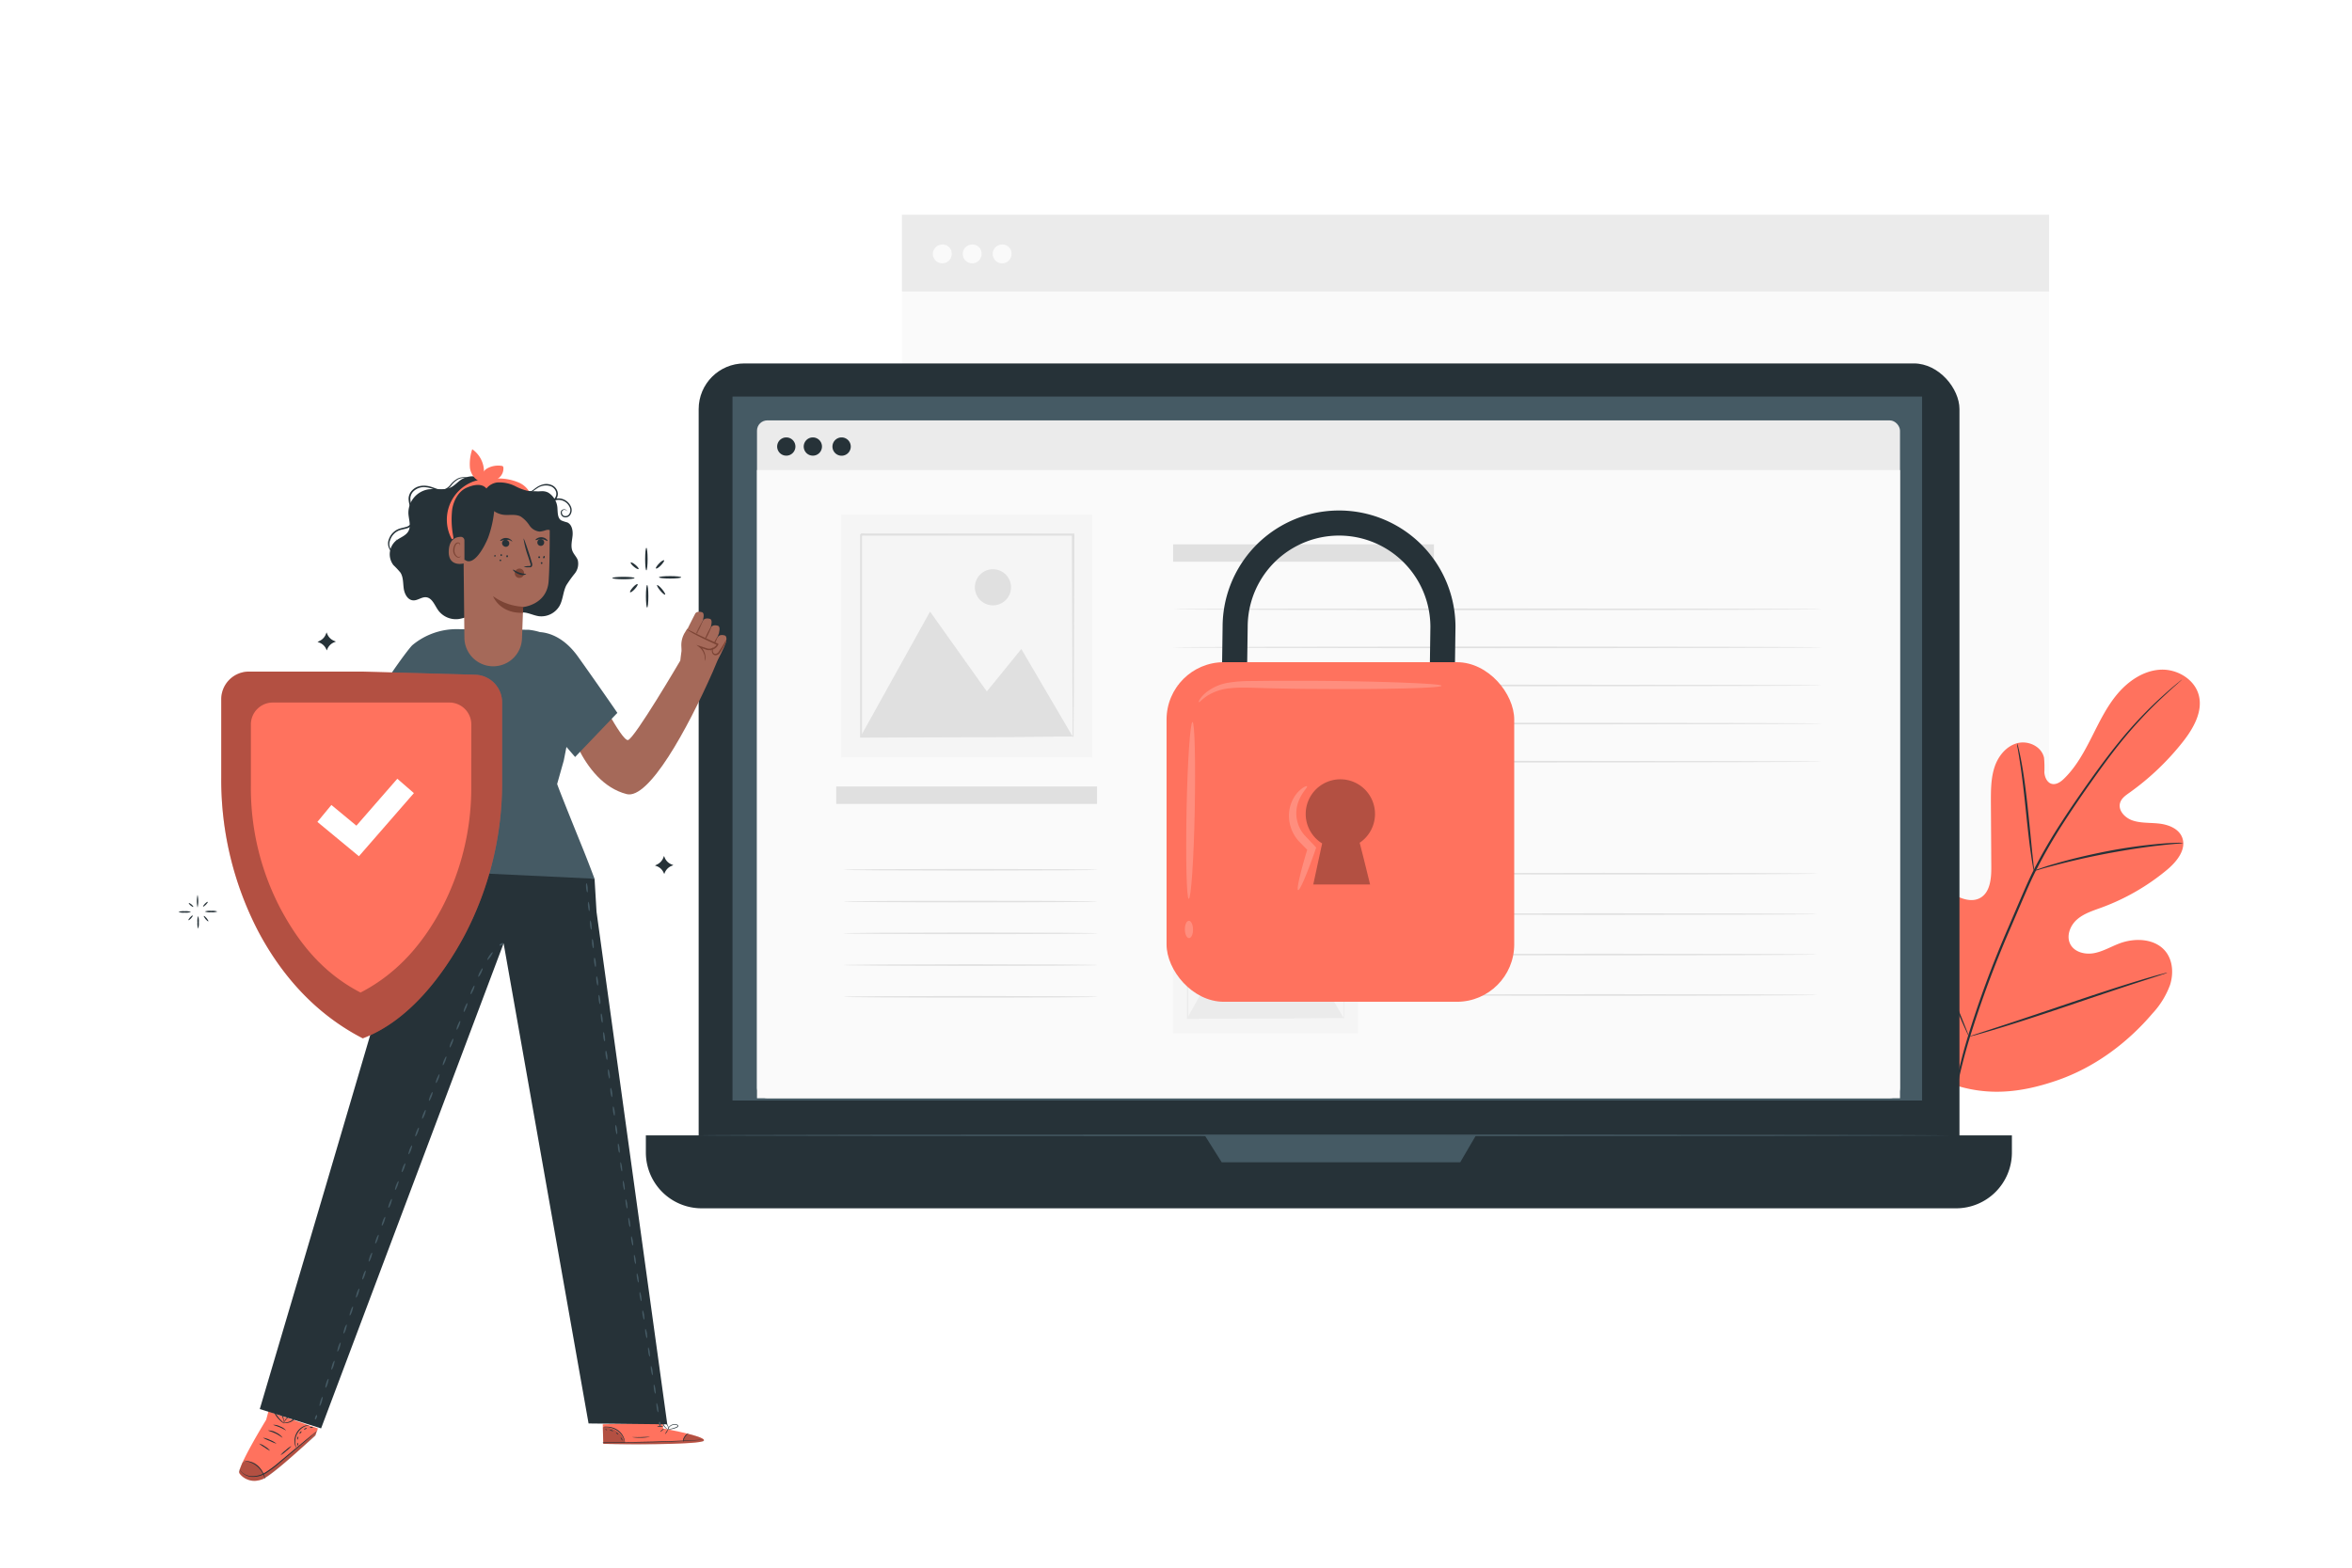 <svg class="animated" id="freepik_stories-safe" xmlns="http://www.w3.org/2000/svg" viewBox="0 0 750 500" version="1.1" xmlns:xlink="http://www.w3.org/1999/xlink" xmlns:svgjs="http://svgjs.com/svgjs"><style>svg#freepik_stories-safe:not(.animated) .animable {opacity: 0;}svg#freepik_stories-safe.animated #freepik--background-complete--inject-15 {animation: 1s 1 forwards cubic-bezier(.36,-0.01,.5,1.38) slideRight;animation-delay: 0s;}svg#freepik_stories-safe.animated #freepik--Plant--inject-15 {animation: 1s 1 forwards cubic-bezier(.36,-0.01,.5,1.38) slideUp;animation-delay: 0s;}svg#freepik_stories-safe.animated #freepik--Sparkles--inject-15 {animation: 1s 1 forwards cubic-bezier(.36,-0.01,.5,1.38) slideUp;animation-delay: 0s;}svg#freepik_stories-safe.animated #freepik--Device--inject-15 {animation: 1s 1 forwards cubic-bezier(.36,-0.01,.5,1.38) zoomIn;animation-delay: 0s;}svg#freepik_stories-safe.animated #freepik--Padlock--inject-15 {animation: 1s 1 forwards cubic-bezier(.36,-0.01,.5,1.38) slideLeft;animation-delay: 0s;}svg#freepik_stories-safe.animated #freepik--Character--inject-15 {animation: 1s 1 forwards cubic-bezier(.36,-0.01,.5,1.38) slideRight;animation-delay: 0s;}            @keyframes slideRight {                0% {                    opacity: 0;                    transform: translateX(30px);                }                100% {                    opacity: 1;                    transform: translateX(0);                }            }                    @keyframes slideUp {                0% {                    opacity: 0;                    transform: translateY(30px);                }                100% {                    opacity: 1;                    transform: inherit;                }            }                    @keyframes zoomIn {                0% {                    opacity: 0;                    transform: scale(0.5);                }                100% {                    opacity: 1;                    transform: scale(1);                }            }                    @keyframes slideLeft {                0% {                    opacity: 0;                    transform: translateX(-30px);                }                100% {                    opacity: 1;                    transform: translateX(0);                }            }        </style><g id="freepik--background-complete--inject-15" class="animable" style="transform-origin: 470.52px 191px;"><rect x="287.62" y="68.5" width="365.8" height="245" style="fill: rgb(250, 250, 250); transform-origin: 470.52px 191px;" id="el9906uu0cryc" class="animable"></rect><rect x="287.62" y="68.5" width="365.8" height="24.47" style="fill: rgb(235, 235, 235); transform-origin: 470.52px 80.735px;" id="elx4mqu5vqk1g" class="animable"></rect><path d="M303.47,80.74a3,3,0,1,1-3-2.75A2.86,2.86,0,0,1,303.47,80.74Z" style="fill: rgb(250, 250, 250); transform-origin: 300.48px 80.988px;" id="elsau1qj4bxe" class="animable"></path><path d="M313,80.74a3,3,0,1,1-3-2.75A2.86,2.86,0,0,1,313,80.74Z" style="fill: rgb(250, 250, 250); transform-origin: 310.01px 80.988px;" id="elep3l234bk5f" class="animable"></path><path d="M322.55,80.74a3,3,0,1,1-3-2.75A2.86,2.86,0,0,1,322.55,80.74Z" style="fill: rgb(250, 250, 250); transform-origin: 319.56px 80.988px;" id="elixi302n7nvb" class="animable"></path></g><g id="freepik--Plant--inject-15" class="animable" style="transform-origin: 650.112px 287.786px;"><path d="M621.53,345.45c-19.12-13.35-23.45-38.14-22.7-60.42.13-3.72-.28-7.64,1.49-10.91s5.9-5.49,9.23-3.92c2.76,1.3,4,4.51,5.51,7.17a21.77,21.77,0,0,0,8.72,8.33c2.37,1.23,5.3,2,7.64.69,3.21-1.77,3.59-6.2,3.56-9.9q-.06-10.35-.13-20.69c0-3.7,0-7.47,1.12-11s3.69-6.77,7.21-7.75,7.87,1,8.62,4.66a33.69,33.69,0,0,1,.1,4.61c.11,1.53.82,3.23,2.28,3.66s3-.62,4.06-1.7c3.82-3.73,6.41-8.55,8.83-13.33s4.77-9.69,8.24-13.76,8.26-7.3,13.55-7.6,10.95,3,12.29,8.17-1.7,10.51-5,14.73a83,83,0,0,1-17.2,16.39c-1.16.82-2.43,1.72-2.87,3.09-.81,2.47,1.53,4.92,4,5.73,2.76.91,5.75.63,8.64,1s6,1.61,7.1,4.34c1.51,3.78-1.65,7.74-4.76,10.34a70.7,70.7,0,0,1-20.94,12.08c-2.72,1-5.58,1.87-7.78,3.78s-3.51,5.24-2.19,7.85,4.73,3.44,7.58,2.91,5.4-2.08,8.12-3.1c5.08-1.92,11.65-1.57,14.91,2.82,2.14,2.89,2.32,6.91,1.24,10.36a27,27,0,0,1-5.61,9.14c-8.14,9.56-18.58,17.26-30.37,21.34s-22.72,5.2-34.44.91" style="fill: rgb(255, 114, 94); transform-origin: 650.112px 280.885px;" id="elrl5ac5p3b1" class="animable"></path><path d="M621.24,362a161.77,161.77,0,0,1,6-30.49,331,331,0,0,1,13.16-35.69l3.93-9.18c1.3-3,2.58-6,4-8.84a166.32,166.32,0,0,1,9.2-15.85c3.17-4.9,6.35-9.44,9.36-13.66s5.91-8.08,8.7-11.5A131.89,131.89,0,0,1,690,221.62c1.83-1.64,3.29-2.88,4.29-3.7l1.14-.93.4-.3a2.3,2.3,0,0,1-.36.36l-1.1,1c-1,.85-2.39,2.12-4.19,3.79A139.72,139.72,0,0,0,676,237.07c-2.75,3.43-5.61,7.32-8.61,11.54s-6.15,8.77-9.3,13.67A166.58,166.58,0,0,0,649,278.09c-1.42,2.83-2.69,5.78-4,8.8l-3.93,9.18a339.19,339.19,0,0,0-13.18,35.6A165.86,165.86,0,0,0,621.71,362" style="fill: rgb(38, 50, 56); transform-origin: 658.535px 289.345px;" id="el36j7ek5w3wa" class="animable"></path><path d="M648.58,277.76a8.45,8.45,0,0,1-.36-1.58c-.19-1-.42-2.51-.68-4.35-.53-3.69-1.08-8.8-1.66-14.44s-1.2-10.73-1.78-14.39c-.28-1.83-.53-3.32-.71-4.34a7.74,7.74,0,0,1-.21-1.6,7.11,7.11,0,0,1,.47,1.55c.26,1,.58,2.48.92,4.31.7,3.65,1.4,8.75,2,14.4s1.07,10.6,1.45,14.44c.19,1.74.35,3.21.47,4.38A7,7,0,0,1,648.58,277.76Z" style="fill: rgb(38, 50, 56); transform-origin: 645.886px 257.41px;" id="eloic3msx6z8" class="animable"></path><path d="M696.15,268.87a11.68,11.68,0,0,1-1.9.22c-1.22.11-3,.26-5.16.51-4.36.47-10.35,1.33-16.93,2.57s-12.47,2.64-16.71,3.76c-2.12.55-3.83,1-5,1.37a10.49,10.49,0,0,1-1.86.46,9.94,9.94,0,0,1,1.78-.72c1.16-.4,2.85-1,5-1.58,4.21-1.25,10.12-2.71,16.71-4a168.77,168.77,0,0,1,17-2.37c2.19-.19,4-.27,5.2-.29A9.78,9.78,0,0,1,696.15,268.87Z" style="fill: rgb(38, 50, 56); transform-origin: 672.37px 273.272px;" id="eltwe39yc6on7" class="animable"></path><path d="M627.87,330.61s-.14-.19-.33-.58-.49-1-.81-1.72c-.7-1.5-1.66-3.69-2.81-6.42-2.29-5.44-5.22-13.07-8.35-21.53s-6-16.11-8.16-21.59l-2.59-6.5-.7-1.77a2.69,2.69,0,0,1-.2-.64,2.52,2.52,0,0,1,.32.58c.22.47.49,1,.82,1.72.7,1.5,1.65,3.69,2.8,6.42,2.29,5.45,5.23,13.07,8.35,21.54s6,16.1,8.16,21.59l2.6,6.49.69,1.77A2.51,2.51,0,0,1,627.87,330.61Z" style="fill: rgb(38, 50, 56); transform-origin: 615.895px 300.235px;" id="elbcqp3om5rjb" class="animable"></path><path d="M691.07,310.24a2.69,2.69,0,0,1-.63.26l-1.83.61-6.77,2.2c-5.72,1.85-13.58,4.5-22.26,7.44S643,326.27,637.24,328c-2.88.87-5.21,1.55-6.84,2l-1.87.49a2.56,2.56,0,0,1-.66.13,2.71,2.71,0,0,1,.62-.26l1.84-.61,6.77-2.2c5.71-1.85,13.57-4.5,22.26-7.44s16.58-5.52,22.34-7.26c2.87-.87,5.21-1.55,6.83-2l1.87-.49A2.52,2.52,0,0,1,691.07,310.24Z" style="fill: rgb(38, 50, 56); transform-origin: 659.47px 320.43px;" id="elwiubqbneiir" class="animable"></path></g><g id="freepik--Sparkles--inject-15" class="animable" style="transform-origin: 137.06px 235.455px;"><path d="M202.35,184.36c0,.22-1.59.39-3.55.39s-3.55-.17-3.55-.39,1.59-.39,3.55-.39S202.35,184.15,202.35,184.36Z" style="fill: rgb(38, 50, 56); transform-origin: 198.8px 184.36px;" id="elv356yv5elfa" class="animable"></path><path d="M206.11,174.71c.22,0,.4,1.61.4,3.6s-.18,3.6-.4,3.6-.39-1.61-.39-3.6S205.9,174.71,206.11,174.71Z" style="fill: rgb(38, 50, 56); transform-origin: 206.115px 178.31px;" id="elr4mmrf8ib4" class="animable"></path><path d="M210.13,184.13c0-.22,1.58-.39,3.54-.39s3.55.17,3.55.39-1.59.39-3.55.39S210.13,184.35,210.13,184.13Z" style="fill: rgb(38, 50, 56); transform-origin: 213.675px 184.13px;" id="el353m4q1g8h" class="animable"></path><path d="M206.36,193.78c-.22,0-.39-1.61-.39-3.6s.17-3.6.39-3.6.39,1.61.39,3.6S206.58,193.78,206.36,193.78Z" style="fill: rgb(38, 50, 56); transform-origin: 206.36px 190.18px;" id="el6orpxntjo1y" class="animable"></path><path d="M212.09,189.64c-.16.14-.86-.42-1.56-1.26s-1.13-1.62-1-1.76.87.43,1.56,1.26S212.26,189.5,212.09,189.64Z" style="fill: rgb(38, 50, 56); transform-origin: 210.816px 188.13px;" id="el0d05gdlqjc6o" class="animable"></path><path d="M211.76,178.7c.16.15-.31.87-1,1.6s-1.43,1.19-1.59,1,.31-.87,1-1.6S211.61,178.55,211.76,178.7Z" style="fill: rgb(38, 50, 56); transform-origin: 210.465px 180.006px;" id="elbfhysoxjubo" class="animable"></path><path d="M203.63,181.49c-.14.16-.81-.17-1.5-.74s-1.13-1.17-1-1.34.81.16,1.49.74S203.77,181.32,203.63,181.49Z" style="fill: rgb(38, 50, 56); transform-origin: 202.381px 180.448px;" id="el7w8nrlur479" class="animable"></path><path d="M203.31,186.31c.16.15-.24.85-.9,1.57s-1.32,1.18-1.48,1,.25-.85.9-1.57S203.15,186.16,203.31,186.31Z" style="fill: rgb(38, 50, 56); transform-origin: 202.12px 187.6px;" id="eltob3x7qakp" class="animable"></path><path d="M60.9,290.85a4.57,4.57,0,0,1-2,.23,4.54,4.54,0,0,1-2-.23,4.81,4.81,0,0,1,2-.22A4.84,4.84,0,0,1,60.9,290.85Z" style="fill: rgb(38, 50, 56); transform-origin: 58.9px 290.856px;" id="ely2aoj5w27tn" class="animable"></path><path d="M63,285.38a9.57,9.57,0,0,1,0,4.08,9.16,9.16,0,0,1,0-4.08Z" style="fill: rgb(38, 50, 56); transform-origin: 62.995px 287.42px;" id="elmsrz97hm7ss" class="animable"></path><path d="M65.31,290.72a4.88,4.88,0,0,1,2-.22,4.81,4.81,0,0,1,2,.22,4.54,4.54,0,0,1-2,.23A4.6,4.6,0,0,1,65.31,290.72Z" style="fill: rgb(38, 50, 56); transform-origin: 67.31px 290.726px;" id="el60hlqscexx" class="animable"></path><path d="M63.18,296.2a4.66,4.66,0,0,1-.23-2,4.72,4.72,0,0,1,.23-2.05,5,5,0,0,1,.22,2.05A4.94,4.94,0,0,1,63.18,296.2Z" style="fill: rgb(38, 50, 56); transform-origin: 63.174px 294.175px;" id="elloebqsvqrkm" class="animable"></path><path d="M66.43,293.85c-.09.08-.49-.24-.89-.71s-.64-.92-.54-1,.49.24.89.71S66.52,293.77,66.43,293.85Z" style="fill: rgb(38, 50, 56); transform-origin: 65.713px 292.995px;" id="el4l7k7dkgmmx" class="animable"></path><path d="M66.24,287.64c.09.08-.17.49-.58.91s-.82.67-.9.59.17-.49.58-.91S66.15,287.55,66.24,287.64Z" style="fill: rgb(38, 50, 56); transform-origin: 65.501px 288.389px;" id="eldhbes3v1bu6" class="animable"></path><path d="M61.63,289.22c-.08.1-.46-.09-.85-.42s-.65-.66-.57-.76.46.1.85.42S61.7,289.13,61.63,289.22Z" style="fill: rgb(38, 50, 56); transform-origin: 60.919px 288.63px;" id="eluqiejqvfxbl" class="animable"></path><path d="M61.44,292c.1.08-.13.48-.51.89s-.74.67-.83.59.13-.48.51-.89S61.35,291.88,61.44,292Z" style="fill: rgb(38, 50, 56); transform-origin: 60.772px 292.734px;" id="elaewszaiv22c" class="animable"></path><path d="M211.74,273l.23.56a3.92,3.92,0,0,0,2.16,2.13l.6.25-.58.23a4,4,0,0,0-2.17,2.17l-.16.41-.25-.51a3.89,3.89,0,0,0-2.19-2l-.53-.19.69-.34a4,4,0,0,0,1.92-2Z" style="fill: rgb(38, 50, 56); transform-origin: 211.79px 275.875px;" id="eljc23v9wlw0l" class="animable"></path><path d="M104.14,201.69l.23.56a3.94,3.94,0,0,0,2.15,2.13l.6.24-.57.24a3.92,3.92,0,0,0-2.17,2.17l-.17.41-.24-.51a3.88,3.88,0,0,0-2.2-2l-.52-.19.68-.34a3.94,3.94,0,0,0,1.92-2Z" style="fill: rgb(38, 50, 56); transform-origin: 104.185px 204.565px;" id="el4kj92zvwrm9" class="animable"></path></g><g id="freepik--Device--inject-15" class="animable" style="transform-origin: 423.75px 250.645px;"><rect x="222.79" y="115.91" width="402.04" height="265.86" rx="14.57" style="fill: rgb(38, 50, 56); transform-origin: 423.81px 248.84px;" id="el7l5t7jswrtk" class="animable"></rect><path d="M206,362.11H641.55a0,0,0,0,1,0,0v5.47a17.8,17.8,0,0,1-17.8,17.8h-400a17.8,17.8,0,0,1-17.8-17.8v-5.47A0,0,0,0,1,206,362.11Z" style="fill: rgb(38, 50, 56); transform-origin: 423.75px 373.745px;" id="elwi8bckk61ul" class="animable"></path><rect x="233.58" y="126.48" width="379.33" height="224.52" style="fill: rgb(69, 90, 100); transform-origin: 423.245px 238.74px;" id="elcoougpa75dr" class="animable"></rect><polygon points="384.17 362.11 389.58 370.71 465.63 370.71 470.65 362.11 384.17 362.11" style="fill: rgb(69, 90, 100); transform-origin: 427.41px 366.41px;" id="ele6chyj2au4m" class="animable"></polygon><rect x="241.39" y="134.08" width="364.48" height="216.2" rx="3.27" style="fill: rgb(235, 235, 235); transform-origin: 423.63px 242.18px;" id="el9du7q5d9o07" class="animable"></rect><rect x="241.39" y="149.92" width="364.48" height="200.36" style="fill: rgb(250, 250, 250); transform-origin: 423.63px 250.1px;" id="elgpb67r8ovc" class="animable"></rect><path d="M271.29,142.43a2.92,2.92,0,1,1-2.92-2.92A2.92,2.92,0,0,1,271.29,142.43Z" style="fill: rgb(38, 50, 56); transform-origin: 268.37px 142.43px;" id="elq7ro8svobe" class="animable"></path><path d="M253.64,142.43a2.91,2.91,0,1,1-2.91-2.92A2.91,2.91,0,0,1,253.64,142.43Z" style="fill: rgb(38, 50, 56); transform-origin: 250.73px 142.42px;" id="el9xsh3mz3ie" class="animable"></path><path d="M262.11,142.43a2.91,2.91,0,1,1-2.91-2.92A2.91,2.91,0,0,1,262.11,142.43Z" style="fill: rgb(38, 50, 56); transform-origin: 259.2px 142.42px;" id="elxzhelzxcdib" class="animable"></path><path d="M621.37,362.11c0,.15-89.23.26-199.28.26s-199.3-.11-199.3-.26,89.21-.26,199.3-.26S621.37,362,621.37,362.11Z" style="fill: rgb(69, 90, 100); transform-origin: 422.08px 362.11px;" id="el06lzt0e1ce17" class="animable"></path><rect x="266.65" y="250.85" width="83.17" height="5.56" style="fill: rgb(224, 224, 224); transform-origin: 308.235px 253.63px;" id="elkzm9se3fy9" class="animable"></rect><rect x="374.08" y="173.6" width="83.17" height="5.56" style="fill: rgb(224, 224, 224); transform-origin: 415.665px 176.38px;" id="el0f6di3iazlqv" class="animable"></rect><path d="M581,194.32c0,.14-46.32.26-103.43.26s-103.45-.12-103.45-.26,46.31-.26,103.45-.26S581,194.18,581,194.32Z" style="fill: rgb(224, 224, 224); transform-origin: 477.56px 194.32px;" id="elqd4flff2478" class="animable"></path><path d="M581,206.47c0,.14-46.32.26-103.43.26s-103.45-.12-103.45-.26,46.31-.26,103.45-.26S581,206.33,581,206.47Z" style="fill: rgb(224, 224, 224); transform-origin: 477.56px 206.47px;" id="elmsf493fpkul" class="animable"></path><path d="M581,218.62c0,.14-46.32.26-103.43.26s-103.45-.12-103.45-.26,46.31-.26,103.45-.26S581,218.47,581,218.62Z" style="fill: rgb(224, 224, 224); transform-origin: 477.56px 218.62px;" id="elqj31lqjrci" class="animable"></path><path d="M581,230.77c0,.14-46.32.26-103.43.26s-103.45-.12-103.45-.26,46.31-.26,103.45-.26S581,230.62,581,230.77Z" style="fill: rgb(224, 224, 224); transform-origin: 477.56px 230.77px;" id="elxx6qmq2qeco" class="animable"></path><path d="M581,242.92c0,.14-46.32.26-103.43.26s-103.45-.12-103.45-.26,46.31-.26,103.45-.26S581,242.77,581,242.92Z" style="fill: rgb(224, 224, 224); transform-origin: 477.56px 242.92px;" id="elo2d6rt623l" class="animable"></path><path d="M454.84,255.07c0,.14-18.08.26-40.38.26s-40.38-.12-40.38-.26,18.08-.26,40.38-.26S454.84,254.92,454.84,255.07Z" style="fill: rgb(224, 224, 224); transform-origin: 414.46px 255.07px;" id="elhkwfcxyzt8u" class="animable"></path><path d="M579.45,278.65c0,.14-30.45.26-68,.26s-68-.12-68-.26,30.44-.26,68-.26S579.45,278.5,579.45,278.65Z" style="fill: rgb(224, 224, 224); transform-origin: 511.45px 278.65px;" id="elh3ktjn69yf" class="animable"></path><path d="M579.45,291.54c0,.15-30.45.26-68,.26s-68-.11-68-.26,30.44-.26,68-.26S579.45,291.4,579.45,291.54Z" style="fill: rgb(224, 224, 224); transform-origin: 511.45px 291.54px;" id="elt6pjlzfb02r" class="animable"></path><path d="M579.45,304.44c0,.14-30.45.26-68,.26s-68-.12-68-.26,30.44-.26,68-.26S579.45,304.3,579.45,304.44Z" style="fill: rgb(224, 224, 224); transform-origin: 511.45px 304.44px;" id="el1p2tfazy4j4" class="animable"></path><path d="M579.45,317.34c0,.14-30.45.26-68,.26s-68-.12-68-.26,30.44-.26,68-.26S579.45,317.19,579.45,317.34Z" style="fill: rgb(224, 224, 224); transform-origin: 511.45px 317.34px;" id="el0byimqyp9nxu" class="animable"></path><path d="M350,277.41c0,.15-18.15.26-40.53.26s-40.53-.11-40.53-.26,18.14-.26,40.53-.26S350,277.27,350,277.41Z" style="fill: rgb(224, 224, 224); transform-origin: 309.47px 277.41px;" id="elf39d6ec7jb" class="animable"></path><path d="M350,287.54c0,.14-18.15.26-40.53.26s-40.53-.12-40.53-.26,18.14-.26,40.53-.26S350,287.4,350,287.54Z" style="fill: rgb(224, 224, 224); transform-origin: 309.47px 287.54px;" id="eleshprbo1n0p" class="animable"></path><path d="M350,297.67c0,.14-18.15.26-40.53.26s-40.53-.12-40.53-.26,18.14-.26,40.53-.26S350,297.52,350,297.67Z" style="fill: rgb(224, 224, 224); transform-origin: 309.47px 297.67px;" id="elqh1f8elilon" class="animable"></path><path d="M350,307.8c0,.14-18.15.26-40.53.26S269,307.94,269,307.8s18.14-.26,40.53-.26S350,307.65,350,307.8Z" style="fill: rgb(224, 224, 224); transform-origin: 309.5px 307.8px;" id="elbq2pv4iqzz" class="animable"></path><path d="M350,317.92c0,.15-18.15.27-40.53.27s-40.53-.12-40.53-.27,18.14-.26,40.53-.26S350,317.78,350,317.92Z" style="fill: rgb(224, 224, 224); transform-origin: 309.47px 317.925px;" id="elsvsyje0n1xm" class="animable"></path><rect x="374.03" y="272.49" width="59.01" height="57.09" style="fill: rgb(245, 245, 245); transform-origin: 403.535px 301.035px;" id="elf5mcqpdmum" class="animable"></rect><polygon points="378.61 324.7 394.93 295.32 408.28 314.1 416.4 304.13 428.47 324.7 378.61 324.7" style="fill: rgb(235, 235, 235); transform-origin: 403.54px 310.01px;" id="el53admb5fqin" class="animable"></polygon><path d="M414,289.61a4.25,4.25,0,1,1-4.25-4.25A4.24,4.24,0,0,1,414,289.61Z" style="fill: rgb(235, 235, 235); transform-origin: 409.75px 289.61px;" id="el834xuthw6x5" class="animable"></path><path d="M428.47,324.86a1.35,1.35,0,0,1,0-.24c0-.17,0-.39,0-.66,0-.61,0-1.47,0-2.57,0-2.27,0-5.54-.06-9.7,0-8.34-.07-20.21-.12-34.47l.24.24-49.86,0c-.07.06.53-.53.28-.27h0v6.45q0,3.21,0,6.36v12.3c0,8,0,15.55,0,22.51l-.24-.25,36.05.13,10.17.06,2.69,0h.7l.25,0h-.22l-.67,0-2.65,0-10.12.07-36.2.12h-.25v-.24c0-7,0-14.52,0-22.51,0-4,0-8.11,0-12.3V277.24h0c-.26.24.34-.35.28-.29l49.86,0h.24v.24c0,14.32-.1,26.25-.12,34.63,0,4.13,0,7.39-.07,9.64q0,1.62,0,2.52c0,.27,0,.48,0,.64A1.66,1.66,0,0,1,428.47,324.86Z" style="fill: rgb(235, 235, 235); transform-origin: 403.617px 300.943px;" id="el88p1pw4ypg4" class="animable"></path><rect x="268.22" y="164.1" width="80.04" height="77.43" style="fill: rgb(245, 245, 245); transform-origin: 308.24px 202.815px;" id="el9k6equ6ywra" class="animable"></rect><polygon points="274.43 234.91 296.57 195.06 314.68 220.53 325.68 207 342.05 234.91 274.43 234.91" style="fill: rgb(224, 224, 224); transform-origin: 308.24px 214.985px;" id="elfzotpihe2du" class="animable"></polygon><path d="M322.39,187.31a5.76,5.76,0,1,1-5.76-5.76A5.76,5.76,0,0,1,322.39,187.31Z" style="fill: rgb(224, 224, 224); transform-origin: 316.63px 187.31px;" id="ellvq8s0yf6fc" class="animable"></path><path d="M342.05,235.12s0-.11,0-.31,0-.53,0-.91c0-.82,0-2,0-3.48,0-3.07-.05-7.51-.09-13.15,0-11.31-.1-27.42-.17-46.76l.33.33-67.62,0,.38-.37v8.77c0,2.9,0,5.77,0,8.62,0,5.69,0,11.26,0,16.68,0,10.85,0,21.1,0,30.53l-.33-.33,48.89.17,13.79.09,3.66,0h1l.33,0a.83.83,0,0,1-.29,0l-.92,0-3.59,0-13.72.09-49.1.17h-.34v-.34c0-9.43,0-19.68,0-30.53,0-5.42,0-11,0-16.68V170.52l.39-.39,67.62.05h.33v.32c-.07,19.43-.13,35.6-.17,47,0,5.6-.06,10-.08,13.07,0,1.47,0,2.62,0,3.42,0,.37,0,.65,0,.87A1.32,1.32,0,0,1,342.05,235.12Z" style="fill: rgb(224, 224, 224); transform-origin: 308.43px 202.695px;" id="el7c10b6ot16f" class="animable"></path></g><g id="freepik--Padlock--inject-15" class="animable" style="transform-origin: 427.42px 241.176px;"><path d="M463.82,221.81l-8-.11.3-21.78a29.13,29.13,0,0,0-58.26.06l-.3,21.83-8-.11.3-21.78a37.13,37.13,0,0,1,74.26.06Z" style="fill: rgb(38, 50, 56); transform-origin: 426.84px 192.326px;" id="elf40fy9rrph" class="animable"></path><rect x="371.99" y="211.2" width="110.86" height="108.31" rx="18.29" style="fill: rgb(255, 114, 94); transform-origin: 427.42px 265.355px;" id="el44hoazcr46" class="animable"></rect><g id="elw6dicevvhjt"><g style="opacity: 0.3; transform-origin: 427.41px 265.32px;" class="animable"><path d="M438.46,259.64A11.05,11.05,0,1,0,421.6,269l-2.83,13.09h18.12s-2-8.23-3.32-13.3A11.06,11.06,0,0,0,438.46,259.64Z" id="elmz79ey4wr4" class="animable" style="transform-origin: 427.41px 265.32px;"></path></g></g><g id="elzile3qg9z1"><g style="opacity: 0.2; transform-origin: 379.67px 258.475px;" class="animable"><path d="M379.08,286.67c-.72,0-1-12.65-.71-28.22s1.17-28.19,1.89-28.17,1,12.65.71,28.22S379.8,286.68,379.08,286.67Z" style="fill: rgb(255, 255, 255); transform-origin: 379.67px 258.475px;" id="elab1bdzs1kei" class="animable"></path></g></g><g id="elw5hlzkv0z7h"><g style="opacity: 0.2; transform-origin: 379.13px 296.435px;" class="animable"><path d="M379.16,299.2c-.72,0-1.31-1.22-1.33-2.75s.54-2.77,1.26-2.78,1.32,1.22,1.34,2.75S379.88,299.19,379.16,299.2Z" style="fill: rgb(255, 255, 255); transform-origin: 379.13px 296.435px;" id="el2pxhp2ocx53" class="animable"></path></g></g><g id="elds7e18qrqr7"><g style="opacity: 0.2; transform-origin: 415.356px 267.318px;" class="animable"><path d="M413.94,283.89c-.57-.19.78-5.95,3.13-13.61l.3,1.26c-1.07-1.06-2.18-2.17-3.34-3.4a12.16,12.16,0,0,1-3-7.35,11.31,11.31,0,0,1,1.48-6.25,9.62,9.62,0,0,1,2.81-3.17c.82-.57,1.37-.72,1.46-.58.26.31-1.43,1.65-2.62,4.56a10.66,10.66,0,0,0,1.79,11l3.22,3.4.53.57-.24.7C416.83,278.63,414.51,284.07,413.94,283.89Z" style="fill: rgb(255, 255, 255); transform-origin: 415.356px 267.318px;" id="eltzj8bb7n15s" class="animable"></path></g></g><g id="el7nvs605lfeu"><g style="opacity: 0.2; transform-origin: 420.986px 220.555px;" class="animable"><path d="M459.7,218.72c0,.36-4.43.66-11.58.84s-17,.25-28,.17c-5.46,0-10.66-.12-15.39-.22s-9-.39-12.41,0a16,16,0,0,0-7.59,2.56c-1.59,1.09-2.24,2-2.42,1.88s.25-1.21,1.78-2.66a15.19,15.19,0,0,1,8-3.6,39.71,39.71,0,0,1,6-.47l6.72-.07c4.73,0,9.93,0,15.39,0,10.92.08,20.8.31,27.95.6S459.7,218.36,459.7,218.72Z" style="fill: rgb(255, 255, 255); transform-origin: 420.986px 220.555px;" id="elhfw1q9ap6hs" class="animable"></path></g></g></g><g id="freepik--Character--inject-15" class="animable" style="transform-origin: 151.099px 307.793px;"><path d="M85.59,450.16l-.71,2.66S75.25,468.49,76.39,470A6.13,6.13,0,0,0,83.07,472c3.35-.84,17.49-14.27,17.49-14.27l.81-2.15Z" style="fill: rgb(255, 114, 94); transform-origin: 88.833px 461.23px;" id="el93tjlcqnjeb" class="animable"></path><g id="el4t8hg49f01o"><g style="opacity: 0.3; transform-origin: 88.564px 464.465px;" class="animable"><path d="M77.35,466.4s4.17-1.84,6.58,3.55c0,0,1.8-.68,6.8-4.86s9.83-8.28,9.83-8.28.52-.42.37,0-.37,1.13-.37,1.13l-9.65,8.51s-5.78,5-7.23,5.36-2.92.88-4.76.06a5.13,5.13,0,0,1-2.75-2.39C76.17,469.24,77.35,466.4,77.35,466.4Z" id="elsfuzjdi2txs" class="animable" style="transform-origin: 88.564px 464.465px;"></path></g></g><path d="M84.49,471.71c-.06,0-.16-.53-.51-1.33a7.37,7.37,0,0,0-5-4.22c-.85-.2-1.4-.21-1.4-.26A3.31,3.31,0,0,1,79,466a6.88,6.88,0,0,1,3.17,1.49,7,7,0,0,1,2,2.85A3.7,3.7,0,0,1,84.49,471.71Z" style="fill: rgb(38, 50, 56); transform-origin: 81.035px 468.787px;" id="ellpo6hbf0cda" class="animable"></path><path d="M101.37,456.12a1.43,1.43,0,0,1-.22.23l-.68.6L98,459.13l-8.37,7.08a35.68,35.68,0,0,1-4.82,3.66A7.75,7.75,0,0,1,80,471a4.8,4.8,0,0,1-3-1.5,3,3,0,0,1-.65-1,6.54,6.54,0,0,0,.74,1A4.86,4.86,0,0,0,80,470.79a7.68,7.68,0,0,0,4.62-1.17A36.72,36.72,0,0,0,89.39,466c3.25-2.7,6.18-5.15,8.43-7l2.57-2.1.72-.56A1.22,1.22,0,0,1,101.37,456.12Z" style="fill: rgb(38, 50, 56); transform-origin: 88.86px 463.577px;" id="elbrlnld5usu" class="animable"></path><path d="M86.11,462.71a10.75,10.75,0,0,1-1.78-1.1,11.66,11.66,0,0,1-1.73-1.19,5.32,5.32,0,0,1,1.9.92A5.37,5.37,0,0,1,86.11,462.71Z" style="fill: rgb(38, 50, 56); transform-origin: 84.355px 461.565px;" id="elrj6jn9s9dy" class="animable"></path><path d="M88.18,460.46a13.87,13.87,0,0,1-2.19-.91,12.24,12.24,0,0,1-2.14-1,6.82,6.82,0,0,1,2.27.72A7.12,7.12,0,0,1,88.18,460.46Z" style="fill: rgb(38, 50, 56); transform-origin: 86.015px 459.505px;" id="elpbgxr0z4r0s" class="animable"></path><path d="M90.1,458.53c-.07.07-.94-.7-2.2-1.31s-2.4-.86-2.38-1a5,5,0,0,1,2.51.67A5.22,5.22,0,0,1,90.1,458.53Z" style="fill: rgb(38, 50, 56); transform-origin: 87.81px 457.377px;" id="elvrsgff3c5kr" class="animable"></path><path d="M91.21,456.23c0,.07-.86-.52-2-1s-2.1-.71-2.08-.8a4.52,4.52,0,0,1,2.21.52A4.31,4.31,0,0,1,91.21,456.23Z" style="fill: rgb(38, 50, 56); transform-origin: 89.17px 455.332px;" id="elhiqq7fnif7" class="animable"></path><path d="M90.73,454.05a3.9,3.9,0,0,1-1.2-.8,8.87,8.87,0,0,1-1.08-1.11,7.25,7.25,0,0,1-.55-.75,1.67,1.67,0,0,1-.25-.46.6.6,0,0,1,.1-.61,1,1,0,0,1,1.09-.13,2.33,2.33,0,0,1,.8.55,3,3,0,0,1,.73,1.41,4,4,0,0,1,.1,1.05c0,.25,0,.39-.06.39s0-.56-.25-1.38a3,3,0,0,0-.73-1.27,2.15,2.15,0,0,0-.7-.47.73.73,0,0,0-.74,0c-.16.16,0,.45.16.7s.35.51.52.74a10.88,10.88,0,0,0,1,1.13C90.31,453.7,90.75,454,90.73,454.05Z" style="fill: rgb(38, 50, 56); transform-origin: 89.169px 452.068px;" id="el9ra11jcroh5" class="animable"></path><path d="M90.52,453.78s0-.15.1-.39a3.67,3.67,0,0,1,.58-.91,4.12,4.12,0,0,1,2.16-1.35,1.32,1.32,0,0,1,.56,0,.62.62,0,0,1,.46.45,1.26,1.26,0,0,1-.42,1,3.56,3.56,0,0,1-.72.64,3.8,3.8,0,0,1-1.5.59,3.31,3.31,0,0,1-1.09,0c-.25,0-.38-.1-.38-.12a7.67,7.67,0,0,0,1.42-.1,3.89,3.89,0,0,0,1.38-.62,3.09,3.09,0,0,0,.66-.6,1,1,0,0,0,.34-.75c0-.23-.36-.28-.65-.22a3.72,3.72,0,0,0-.83.3,4.34,4.34,0,0,0-1.23.89A9.37,9.37,0,0,0,90.52,453.78Z" style="fill: rgb(38, 50, 56); transform-origin: 92.326px 452.478px;" id="elzo36537s3d8" class="animable"></path><path d="M98.63,454.87a2.32,2.32,0,0,0-1.36.07,5.06,5.06,0,0,0-2.43,2.21,5.43,5.43,0,0,0-.64,3.24c.1.86.33,1.36.28,1.38a3,3,0,0,1-.5-1.35,5.23,5.23,0,0,1,.59-3.42,4.88,4.88,0,0,1,2.63-2.27A1.46,1.46,0,0,1,98.63,454.87Z" style="fill: rgb(38, 50, 56); transform-origin: 96.269px 458.187px;" id="elblwffuwgndm" class="animable"></path><path d="M92.92,461.18a7.92,7.92,0,0,1-1.63,1.59,8.28,8.28,0,0,1-1.83,1.36,7.92,7.92,0,0,1,1.63-1.59A8.55,8.55,0,0,1,92.92,461.18Z" style="fill: rgb(38, 50, 56); transform-origin: 91.19px 462.655px;" id="eljt7ly69ob3c" class="animable"></path><path d="M94.83,460.16c.09,0,.2.2.26.46s0,.49,0,.52-.2-.17-.26-.46S94.75,460.17,94.83,460.16Z" style="fill: rgb(38, 50, 56); transform-origin: 94.947px 460.651px;" id="elxzagyfew24e" class="animable"></path><path d="M95.08,458.19c.08,0,.1.27,0,.52s-.19.46-.27.45-.1-.24,0-.52S95,458.16,95.08,458.19Z" style="fill: rgb(38, 50, 56); transform-origin: 94.945px 458.674px;" id="el8385jpwvzvb" class="animable"></path><path d="M96.13,456.51c.07.07,0,.26-.2.48s-.35.34-.42.3,0-.27.18-.5S96.08,456.45,96.13,456.51Z" style="fill: rgb(38, 50, 56); transform-origin: 95.82px 456.896px;" id="elyyp0b2q78ym" class="animable"></path><path d="M97.83,455.47c0,.08-.15.24-.39.36s-.47.14-.52.07.13-.23.39-.36S97.8,455.39,97.83,455.47Z" style="fill: rgb(38, 50, 56); transform-origin: 97.371px 455.681px;" id="elu6fzwl1sapb" class="animable"></path><path d="M99.8,455.24c0,.09-.24.16-.5.16s-.49-.07-.5-.15.21-.16.5-.16S99.81,455.15,99.8,455.24Z" style="fill: rgb(38, 50, 56); transform-origin: 99.3px 455.245px;" id="elb6cvevuq1f" class="animable"></path><path d="M218.43,202c-.62.75-1.5,8.69-1.5,8.69s-14.65,25-16.69,25.35-10.93-17.35-10.93-17.35l-9.13,8.41s4.76,22.34,19.64,26.17c7,1.81,19.28-20.47,27.46-39,.14-.3,4.37-10.38,4.37-10.38Z" style="fill: rgb(165, 105, 89); transform-origin: 205.915px 227.687px;" id="elmmxy2ijmqv" class="animable"></path><path d="M231.49,204.76s0,.11-.05.25c-.38,1.2-2.65,6.14-3.35,6.09s-2.32-1.2-2.15-1.91,3.05-6.14,3.05-6.14.5-.83,2.08-.39C232.05,202.94,231.49,204.76,231.49,204.76Z" style="fill: rgb(165, 105, 89); transform-origin: 228.788px 206.816px;" id="els2mavru1zys" class="animable"></path><path d="M229.29,201.65s0,.11,0,.26c-.38,1.19-2.65,6.14-3.35,6.08s-2.32-1.2-2.14-1.91,3-6.13,3-6.13.51-.83,2.08-.39C229.85,199.83,229.29,201.65,229.29,201.65Z" style="fill: rgb(165, 105, 89); transform-origin: 226.618px 203.711px;" id="elecng06950y8" class="animable"></path><path d="M226.76,199.47s0,.11,0,.25c-.38,1.2-2.65,6.15-3.35,6.09s-2.31-1.2-2.14-1.91,3-6.13,3-6.13.51-.83,2.09-.4C227.32,197.65,226.76,199.47,226.76,199.47Z" style="fill: rgb(165, 105, 89); transform-origin: 224.09px 201.528px;" id="eljsh7hfy8ddc" class="animable"></path><path d="M224.23,197.35a.74.74,0,0,1,0,.25c-.39,1.2-2.65,6.15-3.35,6.09s-2.32-1.2-2.15-1.91,3-6.14,3-6.14.51-.83,2.09-.39C224.78,195.53,224.23,197.35,224.23,197.35Z" style="fill: rgb(165, 105, 89); transform-origin: 221.552px 199.406px;" id="elwkepybys9b" class="animable"></path><path d="M226.56,207.72a9.76,9.76,0,0,0,1.3-2.32,10.05,10.05,0,0,0,1-2.43,11.29,11.29,0,0,0-1.3,2.32A10.77,10.77,0,0,0,226.56,207.72Z" style="fill: rgb(124, 68, 53); transform-origin: 227.71px 205.345px;" id="elv5ukkxqi5y9" class="animable"></path><path d="M223.62,206.45a20.75,20.75,0,0,0,1.8-3.33,21.09,21.09,0,0,0,1.49-3.47,20.75,20.75,0,0,0-1.8,3.33A21.09,21.09,0,0,0,223.62,206.45Z" style="fill: rgb(124, 68, 53); transform-origin: 225.265px 203.05px;" id="els2z7dfv51n" class="animable"></path><g id="elgcoj6fj7ed"><g style="opacity: 0.78; transform-origin: 222.39px 201.49px;" class="animable"><path d="M220.75,204.89a21.21,21.21,0,0,0,1.79-3.33,20.1,20.1,0,0,0,1.49-3.47,21.89,21.89,0,0,0-1.8,3.32A20.77,20.77,0,0,0,220.75,204.89Z" style="fill: rgb(124, 68, 53); transform-origin: 222.39px 201.49px;" id="elg629d9k7cej" class="animable"></path></g></g><path d="M218.45,211.83l-1-4.38a7.63,7.63,0,0,1,.89-5.62l.78-1.29,9.57,4.84s-2.39,3.11-4.8,1.28l1.76,3.78Z" style="fill: rgb(165, 105, 89); transform-origin: 222.974px 206.185px;" id="elbwnu1uz9kj" class="animable"></path><path d="M224.8,210.78c-.06,0,0-.51-.09-1.36a4.83,4.83,0,0,0-1.72-3l-.92-.74,1.12.36,2.49.81-.06,0a2.9,2.9,0,0,0,2.87-1.19,1,1,0,0,0,.12-.22l.13.32c-2.76-1.25-5.24-2.42-7-3.37A15.59,15.59,0,0,1,219,200.7a27,27,0,0,1,2.9,1.35c1.77.86,4.26,2,7,3.22l.22.1-.08.23a2.25,2.25,0,0,1-.16.31,2.9,2.9,0,0,1-1.55,1.24,4.09,4.09,0,0,1-1.82.17h0l-2.46-.86.2-.37a4.89,4.89,0,0,1,1.7,3.31A2.66,2.66,0,0,1,224.8,210.78Z" style="fill: rgb(124, 68, 53); transform-origin: 224.06px 205.74px;" id="elau0ns92x54t" class="animable"></path><path d="M227.32,206.54c.1,0-.08.54,0,1.25a.92.92,0,0,0,.72.76,1.37,1.37,0,0,0,1.17-.73c.64-1,1.28-1.93,1.67-2.61s.6-1.12.67-1.1,0,.52-.34,1.27a23.16,23.16,0,0,1-1.57,2.73A1.8,1.8,0,0,1,228,209a1.31,1.31,0,0,1-1-1.18,2.13,2.13,0,0,1,.15-1C227.22,206.64,227.29,206.53,227.32,206.54Z" style="fill: rgb(124, 68, 53); transform-origin: 229.283px 206.556px;" id="elmz4ks4dapb" class="animable"></path><path d="M185.78,270.47s-8.15-20.07-8.11-20.45l2.11-7.47.85-4.32,2.76,3.21,13.47-14.08c.25.34-6.1-8.88-12.53-17.9-4.48-6.28-9.33-7.66-12.16-7.86a19.42,19.42,0,0,0-3.61-.74l-23.18-.2a22,22,0,0,0-13.84,5.07c-1.07.88-9.95,12.69-16,24.37l18.64,13.45,3.07-5.4v.11c.26,1.83,1.37,7.17,1.73,9,1.13,5.63,1.49,12.41-1.26,17.06a143.91,143.91,0,0,0-5.34,15.95h57.2S187.74,275.3,185.78,270.47Z" style="fill: rgb(69, 90, 100); transform-origin: 156.204px 240.465px;" id="elmfunqydy55" class="animable"></path><path d="M139.76,262.08l-2-1.58v-.18l-.08.1L124.75,250l5.55-9.15-13.4-9.79c.06.65-12.43,19.17-10.74,22.81,2.39,5.14,18.62,15.42,25.26,19.47a41.41,41.41,0,0,0-5.36,1.06c-1.69.55,3.82,2,5.16,2.29.52.1,1.59-.73,2.73-1.83l.31.18.36-.84a39.63,39.63,0,0,0,3.4-4c.28-.43.27-2.38.16-4.44Z" style="fill: rgb(165, 105, 89); transform-origin: 122.881px 253.879px;" id="elzosfyqslw6n" class="animable"></path><path d="M211.45,455.6l-.08-1.89-19.17.55.17,6.24,1.18,0c5.28.13,26.84.32,30.33-.77C227.77,458.56,211.45,455.6,211.45,455.6Z" style="fill: rgb(255, 114, 94); transform-origin: 208.34px 457.156px;" id="el2ky1y68a12y" class="animable"></path><g id="el2m96kmm3tvs"><g style="opacity: 0.3; transform-origin: 195.755px 457.775px;" class="animable"><path d="M199.28,460.18a6.07,6.07,0,0,0-2.55-3.72,6.81,6.81,0,0,0-4.5-1.17l.15,5Z" id="eltdyelu4ptco" class="animable" style="transform-origin: 195.755px 457.775px;"></path></g></g><g id="elp3bbhk9y2h"><g style="opacity: 0.3; transform-origin: 208.432px 459.001px;" class="animable"><path d="M219.43,457.31s5.73,1.37,5,2.26S202,461,192.37,460.5l0-.39,25.42-.47S218.32,457.38,219.43,457.31Z" id="elfryw14gd1qa" class="animable" style="transform-origin: 208.432px 459.001px;"></path></g></g><path d="M192.09,460.1l.32,0,1,0,3.47,0c2.94,0,7,0,11.46-.11s8.53-.3,11.45-.47l3.47-.23.94-.07.33,0h-.33l-1,0-3.47.16c-2.92.13-7,.29-11.44.41s-8.53.15-11.46.17l-3.47,0-.94,0Z" style="fill: rgb(38, 50, 56); transform-origin: 208.31px 459.66px;" id="el2r2ldox9ljn" class="animable"></path><path d="M217.82,459.92a6.67,6.67,0,0,1,.6-1.56,7.66,7.66,0,0,1,1.14-1.27,2.6,2.6,0,0,0-1.34,1.16A2.2,2.2,0,0,0,217.82,459.92Z" style="fill: rgb(38, 50, 56); transform-origin: 218.675px 458.505px;" id="ely7z8j51f3sq" class="animable"></path><path d="M212.1,457.41c.06,0,.32-.28.58-.7s.44-.78.39-.81-.32.29-.58.7S212.05,457.38,212.1,457.41Z" style="fill: rgb(38, 50, 56); transform-origin: 212.585px 456.654px;" id="el5nytau72gb3" class="animable"></path><path d="M210.53,456.69c.05,0,.34-.15.66-.44s.55-.54.5-.59-.33.15-.66.44S210.49,456.65,210.53,456.69Z" style="fill: rgb(38, 50, 56); transform-origin: 211.111px 456.171px;" id="elynq02e8qbn8" class="animable"></path><path d="M209.51,455a2.36,2.36,0,0,0,1,.09,2.42,2.42,0,0,0,1-.12,2.39,2.39,0,0,0-1-.09A2.2,2.2,0,0,0,209.51,455Z" style="fill: rgb(38, 50, 56); transform-origin: 210.51px 454.985px;" id="ellxhva7sgwds" class="animable"></path><path d="M209.13,453.87a3,3,0,0,0,2.27.1,5.42,5.42,0,0,0-1.13-.05A6.84,6.84,0,0,0,209.13,453.87Z" style="fill: rgb(38, 50, 56); transform-origin: 210.265px 454.005px;" id="elkyldt03k14" class="animable"></path><path d="M212.7,455.84a3.46,3.46,0,0,0,1.23,0,7,7,0,0,0,1.3-.3,3.45,3.45,0,0,0,.74-.31.57.57,0,0,0,.29-.36.45.45,0,0,0-.2-.45,2.34,2.34,0,0,0-2.76.69,1.75,1.75,0,0,0-.38.77c0,.19,0,.31,0,.31a3,3,0,0,1,.53-1,2.21,2.21,0,0,1,1-.66,2.07,2.07,0,0,1,1.47.05c.2.13.13.35-.08.47a3.25,3.25,0,0,1-.69.29,7.66,7.66,0,0,1-1.25.34C213.17,455.79,212.7,455.81,212.7,455.84Z" style="fill: rgb(38, 50, 56); transform-origin: 214.483px 455.209px;" id="elcrghgv6hdh" class="animable"></path><path d="M213,455.89a1,1,0,0,0,.12-.79,1.86,1.86,0,0,0-.36-.83,1.22,1.22,0,0,0-1-.55.45.45,0,0,0-.36.53,1.32,1.32,0,0,0,.22.51,3.67,3.67,0,0,0,.6.67,1.68,1.68,0,0,0,.72.44s-.25-.19-.6-.55a4.48,4.48,0,0,1-.54-.67c-.17-.23-.3-.66,0-.72s.63.24.82.46a1.87,1.87,0,0,1,.37.73A3.44,3.44,0,0,1,213,455.89Z" style="fill: rgb(38, 50, 56); transform-origin: 212.273px 454.805px;" id="el2xo5msyvgu5" class="animable"></path><path d="M192.33,455.24s.54-.06,1.41,0a6.37,6.37,0,0,1,3.11,1.1,5.7,5.7,0,0,1,2,2.47c.31.75.36,1.26.4,1.26s0-.13,0-.36a4.08,4.08,0,0,0-.24-1,5.49,5.49,0,0,0-2-2.6,6.1,6.1,0,0,0-3.24-1.07,5.17,5.17,0,0,0-1.05,0A1.23,1.23,0,0,0,192.33,455.24Z" style="fill: rgb(38, 50, 56); transform-origin: 195.799px 457.542px;" id="elztjli246gb8" class="animable"></path><path d="M201.63,458.39a17,17,0,0,0,5.58-.1c0-.06-1.25,0-2.79.06S201.64,458.32,201.63,458.39Z" style="fill: rgb(38, 50, 56); transform-origin: 204.42px 458.419px;" id="elluam1d2e0wq" class="animable"></path><path d="M197.89,458.48s.11.24.25.5.21.5.27.5.09-.29-.07-.59S197.93,458.43,197.89,458.48Z" style="fill: rgb(38, 50, 56); transform-origin: 198.174px 458.975px;" id="elpd5j59nfv8o" class="animable"></path><path d="M196.43,456.88c0,.05.09.23.29.41s.4.29.45.25-.09-.22-.29-.41S196.48,456.84,196.43,456.88Z" style="fill: rgb(38, 50, 56); transform-origin: 196.805px 457.21px;" id="el39od972kmyc" class="animable"></path><path d="M194.39,456.19c0,.06.27.05.55.14s.49.22.54.17-.12-.28-.47-.38S194.37,456.14,194.39,456.19Z" style="fill: rgb(38, 50, 56); transform-origin: 194.939px 456.296px;" id="elbbd18qian0h" class="animable"></path><path d="M193,455.88c0,.05.09.14.25.2s.3.05.33,0-.1-.14-.26-.2S193,455.82,193,455.88Z" style="fill: rgb(38, 50, 56); transform-origin: 193.292px 455.978px;" id="el2jrklq736hw" class="animable"></path><path d="M155.28,153.56a7,7,0,0,0-8.15-.63c-1.23.79-2.2,2-3.53,2.58-2.21,1-4.81.22-7.2.6a7.61,7.61,0,0,0-6.17,7.64c.1,1.92.92,4,0,5.67-.82,1.48-2.67,2-4,3.06a5.7,5.7,0,0,0-.79,7.74,28.28,28.28,0,0,1,2.25,2.4c.94,1.47.81,3.35,1.05,5.07s1.23,3.68,3,3.79c1.41.09,2.66-1.08,4.06-1,2,.16,2.77,2.52,3.91,4.13a7,7,0,0,0,6.51,2.83c1.79-.24,3.56-1.18,5.3-.74,2.2.56,3.52,3.13,5.76,3.45,1.67.24,3.22-.87,4.46-2s2.5-2.45,4.16-2.75c2-.36,3.92.85,5.93,1.13a6.73,6.73,0,0,0,6.61-3.32c1.1-2,1.1-4.46,2.13-6.5a37.41,37.41,0,0,1,2.67-3.74,5,5,0,0,0,1-4.32c-.36-1-1.24-1.83-1.67-2.84-.64-1.52-.17-3.24,0-4.88s-.17-3.63-1.67-4.31a14.08,14.08,0,0,1-1.93-.64c-1.17-.72-1.11-2.39-1.21-3.76a6.29,6.29,0,0,0-2.84-5.05c-1.75-1-4.34-.5-5.22,1.3" style="fill: rgb(38, 50, 56); transform-origin: 154.327px 176.047px;" id="el0cke0ob7erh5" class="animable"></path><path d="M144.09,172a13,13,0,0,1,7-18.48,20.59,20.59,0,0,1,7.85-.91,16.39,16.39,0,0,1,6.61,1.35,7.15,7.15,0,0,1,4.09,5.09" style="fill: rgb(255, 114, 94); transform-origin: 156.065px 162.274px;" id="elmg74ofe6tf" class="animable"></path><path d="M156.57,212.48h0a9.18,9.18,0,0,0,9.88-8.81c.19-5,.36-10.06.36-10.06s7.58-.7,8.13-8.2.3-24.82.3-24.82h0a26.14,26.14,0,0,0-26.41,1.7l-1.17.79.43,40.34A9.19,9.19,0,0,0,156.57,212.48Z" style="fill: rgb(165, 105, 89); transform-origin: 161.478px 185.152px;" id="el6iore1j4sro" class="animable"></path><path d="M171.67,173.79a1.09,1.09,0,1,1,1.54,0A1.09,1.09,0,0,1,171.67,173.79Z" style="fill: rgb(38, 50, 56); transform-origin: 172.44px 173.019px;" id="ela78s7esa49u" class="animable"></path><path d="M174.59,172.52c-.12.13-.83-.48-1.86-.55s-1.81.42-1.92.28.08-.29.42-.52a2.54,2.54,0,0,1,3,.22C174.56,172.23,174.65,172.47,174.59,172.52Z" style="fill: rgb(38, 50, 56); transform-origin: 172.693px 171.94px;" id="elrnzsst4lzw" class="animable"></path><path d="M161.87,172.38a1.09,1.09,0,1,1-1.25,1.78,1.09,1.09,0,1,1,1.25-1.78Z" style="fill: rgb(38, 50, 56); transform-origin: 161.245px 173.27px;" id="el4vl9looj27p" class="animable"></path><path d="M163.32,172.76a2.14,2.14,0,0,0-1.86-.55c-1-.09-1.82.42-1.93.28s.08-.29.43-.52a2.52,2.52,0,0,1,1.54-.39,2.57,2.57,0,0,1,1.48.61C163.28,172.47,163.38,172.71,163.32,172.76Z" style="fill: rgb(38, 50, 56); transform-origin: 161.418px 172.167px;" id="elhxnd6pyc7l" class="animable"></path><path d="M167,180.79a5.13,5.13,0,0,1,1.69-.25c.28,0,.49-.06.52-.21a1.43,1.43,0,0,0-.15-.78c-.22-.7-.45-1.41-.69-2.15a29.71,29.71,0,0,1-1.43-5.63c.16-.05,1,2.39,2,5.45l.64,2.17a1.7,1.7,0,0,1,.08,1.13.69.69,0,0,1-.49.4,1.62,1.62,0,0,1-.47,0A5,5,0,0,1,167,180.79Z" style="fill: rgb(38, 50, 56); transform-origin: 168.331px 176.356px;" id="elqo1iyz0lp1e" class="animable"></path><path d="M166.83,193.51a17.51,17.51,0,0,1-9.61-3.38s2,5.54,9.51,5.32Z" style="fill: rgb(124, 68, 53); transform-origin: 162.025px 192.793px;" id="elbxvywaxpaxg" class="animable"></path><path d="M154.51,158a7.07,7.07,0,0,0,6,6.18c1.84.22,3.84-.29,5.5.54a9.69,9.69,0,0,1,2.8,2.83,4.46,4.46,0,0,0,3.32,2,8.71,8.71,0,0,0,1.88-.44,2.19,2.19,0,0,1,1.86.2,14.32,14.32,0,0,0,1.11-7,6.43,6.43,0,0,0-4.14-5.35c-1.49-.45-3.1-.16-4.63-.43a15.56,15.56,0,0,1-3.6-1.32,11.25,11.25,0,0,0-6.18-1.32c-2.12.32-4.16,2.06-4.1,4.2" style="fill: rgb(38, 50, 56); transform-origin: 165.685px 161.704px;" id="elhs08175zc8r" class="animable"></path><path d="M148.19,178.52c2.72,2.19,6-3.47,7.45-7a35,35,0,0,0,2.11-11.35,5.57,5.57,0,0,0-.66-3.65c-.78-1.06-1.13.24-2-.75-1.67-1.94-4.75-.89-6.27-.23-2.53,1.09-4.11,3.92-4.61,6.79a28.27,28.27,0,0,0,.31,8.7c.19,1.32.38,2.64.56,4a6.38,6.38,0,0,0,.79,2.67,1.9,1.9,0,0,0,2.29.88" style="fill: rgb(38, 50, 56); transform-origin: 150.916px 166.833px;" id="el0zwmx5z3n0ra" class="animable"></path><path d="M148.09,172.35a1.14,1.14,0,0,0-1.09-1.13c-1.4,0-3.69.52-3.9,4.38-.3,5.52,5,4.14,5,4S148.1,174.5,148.09,172.35Z" style="fill: rgb(165, 105, 89); transform-origin: 145.594px 175.537px;" id="eltmns3ojk6s" class="animable"></path><path d="M146.91,177.42s-.1.06-.27.12a1,1,0,0,1-.72,0,2.39,2.39,0,0,1-1-2.2,3.14,3.14,0,0,1,.34-1.36,1.13,1.13,0,0,1,.77-.7.49.49,0,0,1,.55.3c.06.16,0,.26.05.28s.13-.09.09-.32a.58.58,0,0,0-.19-.36A.77.77,0,0,0,146,173a1.36,1.36,0,0,0-1.05.8,3.4,3.4,0,0,0-.42,1.52,2.51,2.51,0,0,0,1.27,2.46,1,1,0,0,0,.89-.09C146.89,177.55,146.93,177.43,146.91,177.42Z" style="fill: rgb(124, 68, 53); transform-origin: 145.715px 175.422px;" id="el60fy6hvn8wg" class="animable"></path><path d="M164.35,182.12a1.47,1.47,0,0,0,2.49,1.56,1.47,1.47,0,0,0-2.37-1.74" style="fill: rgb(124, 68, 53); transform-origin: 165.638px 182.834px;" id="elnqbo9403t4q" class="animable"></path><path d="M167.79,183.19a2.87,2.87,0,0,1-2.34-.07c-1.27-.45-2-1.34-1.85-1.43s.88.54,2,.93S167.78,183,167.79,183.19Z" style="fill: rgb(38, 50, 56); transform-origin: 165.685px 182.544px;" id="el7kehbkxq869" class="animable"></path><path d="M153.72,153.68c-2.05-.28-3.5-2.28-3.85-4.31a14.59,14.59,0,0,1,.72-6.09,8.73,8.73,0,0,1,2.94,10.83" style="fill: rgb(255, 114, 94); transform-origin: 152.071px 148.695px;" id="elu41r1k9rzu9" class="animable"></path><path d="M153.7,153.37a3.55,3.55,0,0,1,1.7-4,7.33,7.33,0,0,1,4.5-.8.84.84,0,0,1,.39.11.66.66,0,0,1,.23.47,3.83,3.83,0,0,1-2.15,3.72,11.16,11.16,0,0,1-4.43,1,1.38,1.38,0,0,1-.7-.06.45.45,0,0,1-.25-.59" style="fill: rgb(255, 114, 94); transform-origin: 156.743px 151.194px;" id="eltccfqademm" class="animable"></path><path d="M181,163.28s0-.11-.13-.26a1,1,0,0,0-.68-.38.83.83,0,0,0-1,.54,1.19,1.19,0,0,0,.62,1.33,1.45,1.45,0,0,0,1.7-.55,2.32,2.32,0,0,0,.15-2.2,3.89,3.89,0,0,0-4.48-2.21l-.3.09-1.39.44,1.14-.89a2.26,2.26,0,0,0,.66-2.39,2.82,2.82,0,0,0-1.71-1.73,4.8,4.8,0,0,0-4.22.62c-.54.33-1,.72-1.47,1a2.62,2.62,0,0,1-1.32.4c-.8,0-1.1-.42-1.07-.42a1.82,1.82,0,0,0,1.06.22,2.46,2.46,0,0,0,1.18-.45c.42-.27.86-.68,1.43-1.05a6.34,6.34,0,0,1,2-.89,4.27,4.27,0,0,1,2.56.14,3.24,3.24,0,0,1,2,2,2.75,2.75,0,0,1-.82,3l-.25-.45.35-.11a4.36,4.36,0,0,1,5.06,2.54,2.74,2.74,0,0,1-.26,2.64,1.82,1.82,0,0,1-2.21.6,1.5,1.5,0,0,1-.73-1.75,1,1,0,0,1,.59-.59,1.24,1.24,0,0,1,.68-.05,1,1,0,0,1,.73.53C181.07,163.17,181,163.28,181,163.28Z" style="fill: rgb(38, 50, 56); transform-origin: 174.896px 159.691px;" id="elx4ylrqq49fp" class="animable"></path><path d="M126.1,172.19a1.11,1.11,0,0,1,.55,0,2.25,2.25,0,0,1,1.58,2,1.8,1.8,0,0,1-.46,1.3,2.39,2.39,0,0,1-1.41.74,2.11,2.11,0,0,1-1.72-.48A3.65,3.65,0,0,1,124,172a5.38,5.38,0,0,1,3.1-3.28c.77-.3,1.58-.42,2.34-.65a2.87,2.87,0,0,0,1.81-1.35,4,4,0,0,0,.28-2.39,13.78,13.78,0,0,0-.7-2.54,8.88,8.88,0,0,1-.54-2.71,3.88,3.88,0,0,1,1-2.55,4.86,4.86,0,0,1,2.22-1.4,6.23,6.23,0,0,1,2.49-.18c1.64.17,3,1,4.3,1.19a2.86,2.86,0,0,0,1.84-.25,5.25,5.25,0,0,0,1.38-1.14,7.9,7.9,0,0,1,2.44-2.13,4.63,4.63,0,0,1,2.42-.4,4.17,4.17,0,0,1,1.49.43,3.87,3.87,0,0,1,.35.2l.1.09a5.94,5.94,0,0,0-1.95-.52,4.47,4.47,0,0,0-2.28.46,7.75,7.75,0,0,0-2.3,2.12,5.83,5.83,0,0,1-1.46,1.25,3.32,3.32,0,0,1-2.09.32c-1.46-.22-2.77-1-4.29-1.14a4.79,4.79,0,0,0-4.27,1.44,3.35,3.35,0,0,0-.83,2.22,8,8,0,0,0,.51,2.54,13.82,13.82,0,0,1,.72,2.63,4.49,4.49,0,0,1-.34,2.7,3.32,3.32,0,0,1-2.11,1.58c-.82.25-1.62.36-2.32.62a5,5,0,0,0-2.86,3,3.31,3.31,0,0,0,.43,3.44,2,2,0,0,0,2.67-.19,1.72,1.72,0,0,0,.15-2.09,2.07,2.07,0,0,0-1.09-1C126.29,172.21,126.1,172.21,126.1,172.19Z" style="fill: rgb(38, 50, 56); transform-origin: 137.03px 164.227px;" id="elj9thwx98r3c" class="animable"></path><path d="M157.92,177.49a.24.24,0,0,1-.33-.11.25.25,0,0,1,.16-.3.26.26,0,0,1,.33.11A.25.25,0,0,1,157.92,177.49Z" style="fill: rgb(38, 50, 56); transform-origin: 157.835px 177.288px;" id="eluh8metccexg" class="animable"></path><path d="M159.89,177.33a.27.27,0,0,1-.3-.25.28.28,0,0,1,.22-.33.3.3,0,0,1,.08.58Z" style="fill: rgb(38, 50, 56); transform-origin: 159.835px 177.041px;" id="eljdurfxw7wr" class="animable"></path><path d="M161.68,177.74a.31.31,0,0,1-.22-.36c0-.19.16-.32.3-.3a.31.31,0,0,1,.22.36A.32.32,0,0,1,161.68,177.74Z" style="fill: rgb(38, 50, 56); transform-origin: 161.72px 177.409px;" id="eljk75bfr270d" class="animable"></path><ellipse cx="159.56" cy="178.72" rx="0.26" ry="0.25" style="fill: rgb(38, 50, 56); transform-origin: 159.56px 178.72px;" id="eld5pt4bfkyck" class="animable"></ellipse><path d="M172,178a.29.29,0,1,1,.22-.33A.29.29,0,0,1,172,178Z" style="fill: rgb(38, 50, 56); transform-origin: 171.934px 177.718px;" id="el1q8kqv6ru2k" class="animable"></path><path d="M173.33,178.06c-.14,0-.19-.25-.12-.45s.23-.33.37-.29.19.25.12.46S173.47,178.11,173.33,178.06Z" style="fill: rgb(38, 50, 56); transform-origin: 173.455px 177.692px;" id="el6pzpfalk4la" class="animable"></path><path d="M172.67,179.87a.27.27,0,0,1-.21-.33.27.27,0,0,1,.3-.24.26.26,0,0,1,.21.32A.28.28,0,0,1,172.67,179.87Z" style="fill: rgb(38, 50, 56); transform-origin: 172.715px 179.584px;" id="elgw4m6u2htgc" class="animable"></path><path d="M212.78,454.27,190.22,290.81h0l-.63-10.55-56.45-2.68-2.36,8.89C122.86,314.39,82.84,449.4,82.84,449.4l19.55,6.17,58.2-154.7L187.68,454Z" style="fill: rgb(38, 50, 56); transform-origin: 147.81px 366.575px;" id="eluhu693tz5fm" class="animable"></path><path d="M186.71,278.68c-.15,0-.29-.31-.33-.72s0-.76.18-.77.29.31.33.72S186.85,278.67,186.71,278.68Z" style="fill: rgb(69, 90, 100); transform-origin: 186.633px 277.935px;" id="elaod3ti64yo4" class="animable"></path><path d="M187.3,284.63c-.14,0-.33-.64-.41-1.46s0-1.5.11-1.51.33.64.41,1.46S187.44,284.62,187.3,284.63Z" style="fill: rgb(69, 90, 100); transform-origin: 187.153px 283.145px;" id="elx4j8nlwkla" class="animable"></path><path d="M187.92,290.58c-.15,0-.33-.64-.42-1.46s0-1.5.1-1.52.33.64.42,1.46S188.06,290.56,187.92,290.58Z" style="fill: rgb(69, 90, 100); transform-origin: 187.764px 289.09px;" id="el2g6sg25qltg" class="animable"></path><path d="M188.56,296.52c-.15,0-.33-.64-.42-1.46s0-1.5.09-1.51.34.64.42,1.46S188.7,296.5,188.56,296.52Z" style="fill: rgb(69, 90, 100); transform-origin: 188.398px 295.035px;" id="elwfdq0lcwo9t" class="animable"></path><path d="M189.22,302.46c-.14,0-.33-.64-.42-1.46s-.06-1.49.09-1.51.33.64.42,1.46S189.36,302.44,189.22,302.46Z" style="fill: rgb(69, 90, 100); transform-origin: 189.054px 300.975px;" id="elwg98hjfsq88" class="animable"></path><path d="M189.91,308.4c-.15,0-.34-.64-.44-1.46s-.05-1.49.09-1.51.34.63.43,1.45S190.05,308.38,189.91,308.4Z" style="fill: rgb(69, 90, 100); transform-origin: 189.729px 306.915px;" id="el35spcw44zrd" class="animable"></path><path d="M190.61,314.34c-.14,0-.34-.64-.44-1.46s-.06-1.5.08-1.51.34.63.44,1.45S190.75,314.32,190.61,314.34Z" style="fill: rgb(69, 90, 100); transform-origin: 190.43px 312.855px;" id="elwks43sei4mh" class="animable"></path><path d="M191.33,320.27c-.14,0-.34-.63-.44-1.45s-.07-1.5.08-1.52.34.63.44,1.45S191.47,320.25,191.33,320.27Z" style="fill: rgb(69, 90, 100); transform-origin: 191.149px 318.785px;" id="elubc62i9utsn" class="animable"></path><path d="M192.07,326.2c-.15,0-.35-.63-.45-1.45s-.07-1.5.08-1.51.34.63.44,1.45S192.21,326.18,192.07,326.2Z" style="fill: rgb(69, 90, 100); transform-origin: 191.88px 324.72px;" id="elxvodscqkefp" class="animable"></path><path d="M192.82,332.13c-.15,0-.35-.63-.45-1.45s-.07-1.49.07-1.51.34.63.45,1.45S193,332.11,192.82,332.13Z" style="fill: rgb(69, 90, 100); transform-origin: 192.638px 330.65px;" id="el7akj80n19l8" class="animable"></path><path d="M193.58,338.06c-.14,0-.34-.63-.45-1.45s-.08-1.49.07-1.51.34.63.45,1.45S193.72,338,193.58,338.06Z" style="fill: rgb(69, 90, 100); transform-origin: 193.389px 336.58px;" id="elqrx7aghuesn" class="animable"></path><path d="M194.35,344c-.14,0-.34-.63-.45-1.45s-.08-1.5.07-1.51.34.62.45,1.44S194.5,344,194.35,344Z" style="fill: rgb(69, 90, 100); transform-origin: 194.16px 342.52px;" id="eljgcz559hf6h" class="animable"></path><path d="M195.14,349.92c-.15,0-.35-.63-.46-1.45s-.08-1.5.06-1.52.35.63.46,1.45S195.28,349.9,195.14,349.92Z" style="fill: rgb(69, 90, 100); transform-origin: 194.94px 348.435px;" id="elzuf7lt0r3xo" class="animable"></path><path d="M195.93,355.84c-.15,0-.35-.63-.46-1.45s-.08-1.49.06-1.51.35.63.46,1.45S196.07,355.82,195.93,355.84Z" style="fill: rgb(69, 90, 100); transform-origin: 195.73px 354.36px;" id="elxr1z6mefh7t" class="animable"></path><path d="M196.72,361.77c-.14,0-.34-.63-.46-1.45s-.08-1.5.06-1.52.35.63.46,1.45S196.86,361.75,196.72,361.77Z" style="fill: rgb(69, 90, 100); transform-origin: 196.518px 360.285px;" id="el5xjrdnhnjj6" class="animable"></path><path d="M197.52,367.69c-.14,0-.35-.63-.46-1.45s-.08-1.49.06-1.51.35.63.46,1.44S197.67,367.67,197.52,367.69Z" style="fill: rgb(69, 90, 100); transform-origin: 197.322px 366.21px;" id="elaaplldn7bt7" class="animable"></path><path d="M198.33,373.61c-.15,0-.35-.62-.46-1.44s-.09-1.5,0-1.52.35.63.46,1.45S198.47,373.6,198.33,373.61Z" style="fill: rgb(69, 90, 100); transform-origin: 198.109px 372.13px;" id="elsucl4cz6dr" class="animable"></path><path d="M199.15,379.53c-.14,0-.35-.63-.47-1.44s-.1-1.5,0-1.52.35.63.46,1.44S199.29,379.51,199.15,379.53Z" style="fill: rgb(69, 90, 100); transform-origin: 198.918px 378.05px;" id="elfa5g5iyye54" class="animable"></path><path d="M200,385.44c-.14,0-.35-.63-.47-1.44s-.11-1.49,0-1.52.36.63.48,1.44S200.16,385.42,200,385.44Z" style="fill: rgb(69, 90, 100); transform-origin: 199.777px 383.96px;" id="elne5asoi313m" class="animable"></path><path d="M200.91,391.34c-.14,0-.36-.62-.48-1.44s-.11-1.49,0-1.51.35.62.48,1.44S201.05,391.32,200.91,391.34Z" style="fill: rgb(69, 90, 100); transform-origin: 200.678px 389.865px;" id="el9k0bcrbecwk" class="animable"></path><path d="M201.8,397.25c-.14,0-.35-.62-.48-1.44s-.11-1.49,0-1.51.35.62.48,1.44S202,397.23,201.8,397.25Z" style="fill: rgb(69, 90, 100); transform-origin: 201.577px 395.775px;" id="el7096al4rdv4" class="animable"></path><path d="M202.7,403.15c-.14,0-.36-.62-.48-1.43s-.11-1.5,0-1.52.36.62.48,1.44S202.84,403.13,202.7,403.15Z" style="fill: rgb(69, 90, 100); transform-origin: 202.466px 401.675px;" id="elhncrbsu1wyh" class="animable"></path><path d="M203.6,409.06c-.15,0-.36-.63-.49-1.44s-.1-1.49,0-1.52.36.63.48,1.44S203.74,409,203.6,409.06Z" style="fill: rgb(69, 90, 100); transform-origin: 203.358px 407.58px;" id="elwh8z9aw70k" class="animable"></path><path d="M204.5,415c-.15,0-.36-.62-.49-1.44s-.11-1.49,0-1.51.35.62.48,1.44S204.64,414.94,204.5,415Z" style="fill: rgb(69, 90, 100); transform-origin: 204.258px 413.525px;" id="eli9esz6vn1yf" class="animable"></path><path d="M205.39,420.88c-.14,0-.35-.63-.48-1.44s-.11-1.5,0-1.52.36.62.49,1.44S205.54,420.85,205.39,420.88Z" style="fill: rgb(69, 90, 100); transform-origin: 205.16px 419.4px;" id="elavdwbzv4na" class="animable"></path><path d="M206.29,426.79c-.14,0-.35-.63-.48-1.44s-.11-1.5,0-1.52.36.62.49,1.44S206.44,426.76,206.29,426.79Z" style="fill: rgb(69, 90, 100); transform-origin: 206.06px 425.31px;" id="eltkdjni9oixm" class="animable"></path><path d="M207.19,432.7c-.14,0-.36-.63-.48-1.44s-.11-1.5,0-1.52.36.62.48,1.44S207.33,432.68,207.19,432.7Z" style="fill: rgb(69, 90, 100); transform-origin: 206.956px 431.22px;" id="elwlvbkn2tpt" class="animable"></path><path d="M208.09,438.61c-.15,0-.36-.62-.49-1.44s-.1-1.5,0-1.52.36.63.48,1.44S208.23,438.59,208.09,438.61Z" style="fill: rgb(69, 90, 100); transform-origin: 207.848px 437.13px;" id="elq2g59lidx9" class="animable"></path><path d="M209,444.52c-.15,0-.36-.62-.48-1.44s-.11-1.49,0-1.51.36.62.48,1.44S209.12,444.5,209,444.52Z" style="fill: rgb(69, 90, 100); transform-origin: 208.762px 443.045px;" id="eltt1cllamj6e" class="animable"></path><path d="M209.86,450.44c-.14,0-.36-.62-.48-1.44s-.1-1.5,0-1.52.35.62.48,1.44S210,450.42,209.86,450.44Z" style="fill: rgb(69, 90, 100); transform-origin: 209.629px 448.96px;" id="elrs5vpcgy4h" class="animable"></path><path d="M210.5,454.92c-.14,0-.3-.3-.36-.71s0-.76.15-.78.31.3.37.71S210.64,454.9,210.5,454.92Z" style="fill: rgb(69, 90, 100); transform-origin: 210.399px 454.175px;" id="el3iq18w0q1h5" class="animable"></path><path d="M101,451.3c.14,0,.15.4,0,.79s-.33.68-.47.64-.15-.4,0-.79S100.87,451.26,101,451.3Z" style="fill: rgb(69, 90, 100); transform-origin: 100.765px 452.015px;" id="elow87q77es2b" class="animable"></path><path d="M102.86,445.51c.13.05,0,.73-.22,1.53s-.57,1.41-.71,1.37,0-.73.22-1.53S102.72,445.47,102.86,445.51Z" style="fill: rgb(69, 90, 100); transform-origin: 102.393px 446.96px;" id="elmyg8nlzy20p" class="animable"></path><path d="M104.73,439.74c.14,0,0,.72-.22,1.52s-.58,1.41-.72,1.36,0-.72.23-1.52S104.6,439.69,104.73,439.74Z" style="fill: rgb(69, 90, 100); transform-origin: 104.26px 441.18px;" id="elth7lr726wm" class="animable"></path><path d="M106.64,434c.14,0,0,.72-.23,1.52s-.59,1.4-.72,1.36,0-.73.23-1.52S106.51,433.92,106.64,434Z" style="fill: rgb(69, 90, 100); transform-origin: 106.167px 435.438px;" id="elgdcz38u1af5" class="animable"></path><path d="M108.58,428.21c.14,0,0,.72-.24,1.52s-.6,1.4-.73,1.35,0-.72.24-1.52S108.44,428.16,108.58,428.21Z" style="fill: rgb(69, 90, 100); transform-origin: 108.097px 429.645px;" id="elgk0crmdido" class="animable"></path><path d="M110.54,422.45c.14.05,0,.73-.24,1.53s-.61,1.4-.74,1.35,0-.73.24-1.52S110.41,422.41,110.54,422.45Z" style="fill: rgb(69, 90, 100); transform-origin: 110.052px 423.891px;" id="elrpgxs91jgon" class="animable"></path><path d="M112.53,416.71c.14.05,0,.73-.25,1.52s-.61,1.4-.75,1.35,0-.73.26-1.52S112.4,416.66,112.53,416.71Z" style="fill: rgb(69, 90, 100); transform-origin: 112.03px 418.145px;" id="elm9lqd33r6km" class="animable"></path><path d="M114.55,411c.13,0,0,.73-.26,1.52s-.62,1.4-.75,1.35,0-.73.26-1.52S114.41,410.93,114.55,411Z" style="fill: rgb(69, 90, 100); transform-origin: 114.045px 412.434px;" id="elr1r7orep9v" class="animable"></path><path d="M116.58,405.24c.14.05,0,.73-.26,1.52s-.62,1.4-.76,1.35,0-.73.27-1.52S116.45,405.2,116.58,405.24Z" style="fill: rgb(69, 90, 100); transform-origin: 116.07px 406.675px;" id="elz87lwq6tju" class="animable"></path><path d="M118.64,399.52c.14.05,0,.73-.27,1.52s-.62,1.39-.76,1.34,0-.73.27-1.52S118.51,399.47,118.64,399.52Z" style="fill: rgb(69, 90, 100); transform-origin: 118.125px 400.95px;" id="elkdjwl67x8hq" class="animable"></path><path d="M120.72,393.81c.14.05,0,.72-.28,1.51s-.63,1.39-.76,1.34,0-.73.27-1.51S120.59,393.76,120.72,393.81Z" style="fill: rgb(69, 90, 100); transform-origin: 120.202px 395.235px;" id="eljl9fvllcpvf" class="animable"></path><path d="M122.82,388.1c.13,0,0,.73-.28,1.51s-.64,1.39-.77,1.34,0-.73.28-1.52S122.68,388.05,122.82,388.1Z" style="fill: rgb(69, 90, 100); transform-origin: 122.295px 389.525px;" id="elwuiubf6fic" class="animable"></path><path d="M124.93,382.39c.14.05,0,.73-.28,1.52s-.64,1.38-.78,1.33,0-.72.29-1.51S124.8,382.34,124.93,382.39Z" style="fill: rgb(69, 90, 100); transform-origin: 124.4px 383.815px;" id="eldkuuduosz4j" class="animable"></path><path d="M127.06,376.7c.14.05,0,.72-.29,1.51s-.64,1.38-.77,1.33,0-.73.29-1.51S126.93,376.65,127.06,376.7Z" style="fill: rgb(69, 90, 100); transform-origin: 126.532px 378.12px;" id="elc2wurc2t9pv" class="animable"></path><path d="M129.21,371c.13.05,0,.73-.29,1.52s-.65,1.38-.79,1.33,0-.73.3-1.52S129.07,371,129.21,371Z" style="fill: rgb(69, 90, 100); transform-origin: 128.668px 372.426px;" id="elaoy8zm28kl9" class="animable"></path><path d="M131.37,365.32c.13.05,0,.72-.3,1.51s-.65,1.38-.78,1.33,0-.73.29-1.52S131.23,365.26,131.37,365.32Z" style="fill: rgb(69, 90, 100); transform-origin: 130.83px 366.739px;" id="eld2v6qd9kn08" class="animable"></path><path d="M133.54,359.63c.13.05,0,.73-.3,1.52s-.65,1.37-.79,1.32,0-.73.3-1.51S133.4,359.58,133.54,359.63Z" style="fill: rgb(69, 90, 100); transform-origin: 132.993px 361.05px;" id="eliezkmgyq9mr" class="animable"></path><path d="M135.72,354c.13.05,0,.73-.3,1.52s-.66,1.37-.79,1.32,0-.73.3-1.51S135.59,353.9,135.72,354Z" style="fill: rgb(69, 90, 100); transform-origin: 135.175px 355.416px;" id="elg3axpxohkp" class="animable"></path><path d="M137.91,348.28c.13.05,0,.73-.3,1.51s-.66,1.38-.8,1.32,0-.72.31-1.51S137.78,348.23,137.91,348.28Z" style="fill: rgb(69, 90, 100); transform-origin: 137.358px 349.696px;" id="ely45u1h211sm" class="animable"></path><path d="M140.11,342.6c.13.06,0,.73-.31,1.52s-.66,1.37-.79,1.32,0-.73.31-1.51S140,342.55,140.11,342.6Z" style="fill: rgb(69, 90, 100); transform-origin: 139.56px 344.02px;" id="elre00bdw5lsp" class="animable"></path><path d="M142.31,336.94c.14.05,0,.72-.31,1.51s-.66,1.37-.79,1.32,0-.73.31-1.51S142.18,336.88,142.31,336.94Z" style="fill: rgb(69, 90, 100); transform-origin: 141.762px 338.354px;" id="elfrf59jqqzyq" class="animable"></path><path d="M144.52,331.27c.14.05,0,.73-.31,1.51s-.66,1.37-.79,1.32,0-.73.31-1.51S144.39,331.22,144.52,331.27Z" style="fill: rgb(69, 90, 100); transform-origin: 143.972px 332.685px;" id="eltps6t3pudag" class="animable"></path><path d="M146.74,325.6c.13.06,0,.73-.31,1.52s-.67,1.37-.8,1.32,0-.73.31-1.51S146.6,325.55,146.74,325.6Z" style="fill: rgb(69, 90, 100); transform-origin: 146.185px 327.02px;" id="elr03h7vj58u" class="animable"></path><path d="M149,319.94c.14.06,0,.73-.31,1.51s-.66,1.38-.8,1.32,0-.73.32-1.51S148.82,319.89,149,319.94Z" style="fill: rgb(69, 90, 100); transform-origin: 148.445px 321.356px;" id="elbwb34jbi9l8" class="animable"></path><path d="M151.27,314.32c.13.06,0,.73-.35,1.5s-.7,1.36-.83,1.3,0-.72.35-1.5S151.14,314.27,151.27,314.32Z" style="fill: rgb(69, 90, 100); transform-origin: 150.68px 315.721px;" id="eltt2isjf081" class="animable"></path><path d="M153.88,308.83c.13.07-.07.73-.44,1.48s-.78,1.3-.91,1.24.06-.72.44-1.47S153.75,308.76,153.88,308.83Z" style="fill: rgb(69, 90, 100); transform-origin: 153.204px 310.189px;" id="elmcui367uqu" class="animable"></path><path d="M157.11,303.69c.11.09-.18.71-.65,1.4s-1,1.17-1.08,1.1.17-.7.65-1.4S157,303.6,157.11,303.69Z" style="fill: rgb(69, 90, 100); transform-origin: 156.249px 304.938px;" id="el9u7mrobsw0c" class="animable"></path><path d="M160.59,300.87c0,.14-.23.34-.57.52s-.67.28-.76.17.13-.42.52-.63S160.55,300.73,160.59,300.87Z" style="fill: rgb(69, 90, 100); transform-origin: 159.915px 301.187px;" id="el9znsuk25yon" class="animable"></path><path d="M151.45,215.2l-35.77-1H79.21a8.84,8.84,0,0,0-8.66,9V248a104.69,104.69,0,0,0,11.9,49.23c6.74,12.65,17.17,25.67,33.23,33.94,14.77-5.54,25.79-20.33,32.53-33a104.69,104.69,0,0,0,11.9-49.23V224.19A8.83,8.83,0,0,0,151.45,215.2Z" style="fill: rgb(255, 114, 94); transform-origin: 115.33px 272.685px;" id="eld7kcmdj5k9h" class="animable"></path><polygon points="114.45 273.09 101.21 262.14 105.67 256.74 113.65 263.34 126.7 248.37 131.98 252.96 114.45 273.09" style="fill: rgb(255, 255, 255); transform-origin: 116.595px 260.73px;" id="elmqbo43t5g" class="animable"></polygon><g id="el1j69n4er9ue"><g style="opacity: 0.3; transform-origin: 115.33px 272.685px;" class="animable"><path d="M151.45,215.2l-35.77-1H79.21a8.84,8.84,0,0,0-8.66,9V248a104.69,104.69,0,0,0,11.9,49.23c6.74,12.65,17.17,25.67,33.23,33.94,14.77-5.54,25.79-20.33,32.53-33a104.69,104.69,0,0,0,11.9-49.23V224.19A8.83,8.83,0,0,0,151.45,215.2Zm-1.18,35.56a82.76,82.76,0,0,1-9.42,38.94c-5.33,10-13.17,20.31-25.88,26.86-12.7-6.55-20.25-16.85-25.58-26.86A82.87,82.87,0,0,1,80,250.76V231.19a7,7,0,0,1,6.84-7.12h56.6a7,7,0,0,1,6.85,7.12Z" id="elfr8qxcsbunj" class="animable" style="transform-origin: 115.33px 272.685px;"></path></g></g></g><defs>     <filter id="active" height="200%">         <feMorphology in="SourceAlpha" result="DILATED" operator="dilate" radius="2"></feMorphology>                <feFlood flood-color="#32DFEC" flood-opacity="1" result="PINK"></feFlood>        <feComposite in="PINK" in2="DILATED" operator="in" result="OUTLINE"></feComposite>        <feMerge>            <feMergeNode in="OUTLINE"></feMergeNode>            <feMergeNode in="SourceGraphic"></feMergeNode>        </feMerge>    </filter>    <filter id="hover" height="200%">        <feMorphology in="SourceAlpha" result="DILATED" operator="dilate" radius="2"></feMorphology>                <feFlood flood-color="#ff0000" flood-opacity="0.5" result="PINK"></feFlood>        <feComposite in="PINK" in2="DILATED" operator="in" result="OUTLINE"></feComposite>        <feMerge>            <feMergeNode in="OUTLINE"></feMergeNode>            <feMergeNode in="SourceGraphic"></feMergeNode>        </feMerge>            <feColorMatrix type="matrix" values="0   0   0   0   0                0   1   0   0   0                0   0   0   0   0                0   0   0   1   0 "></feColorMatrix>    </filter></defs></svg>